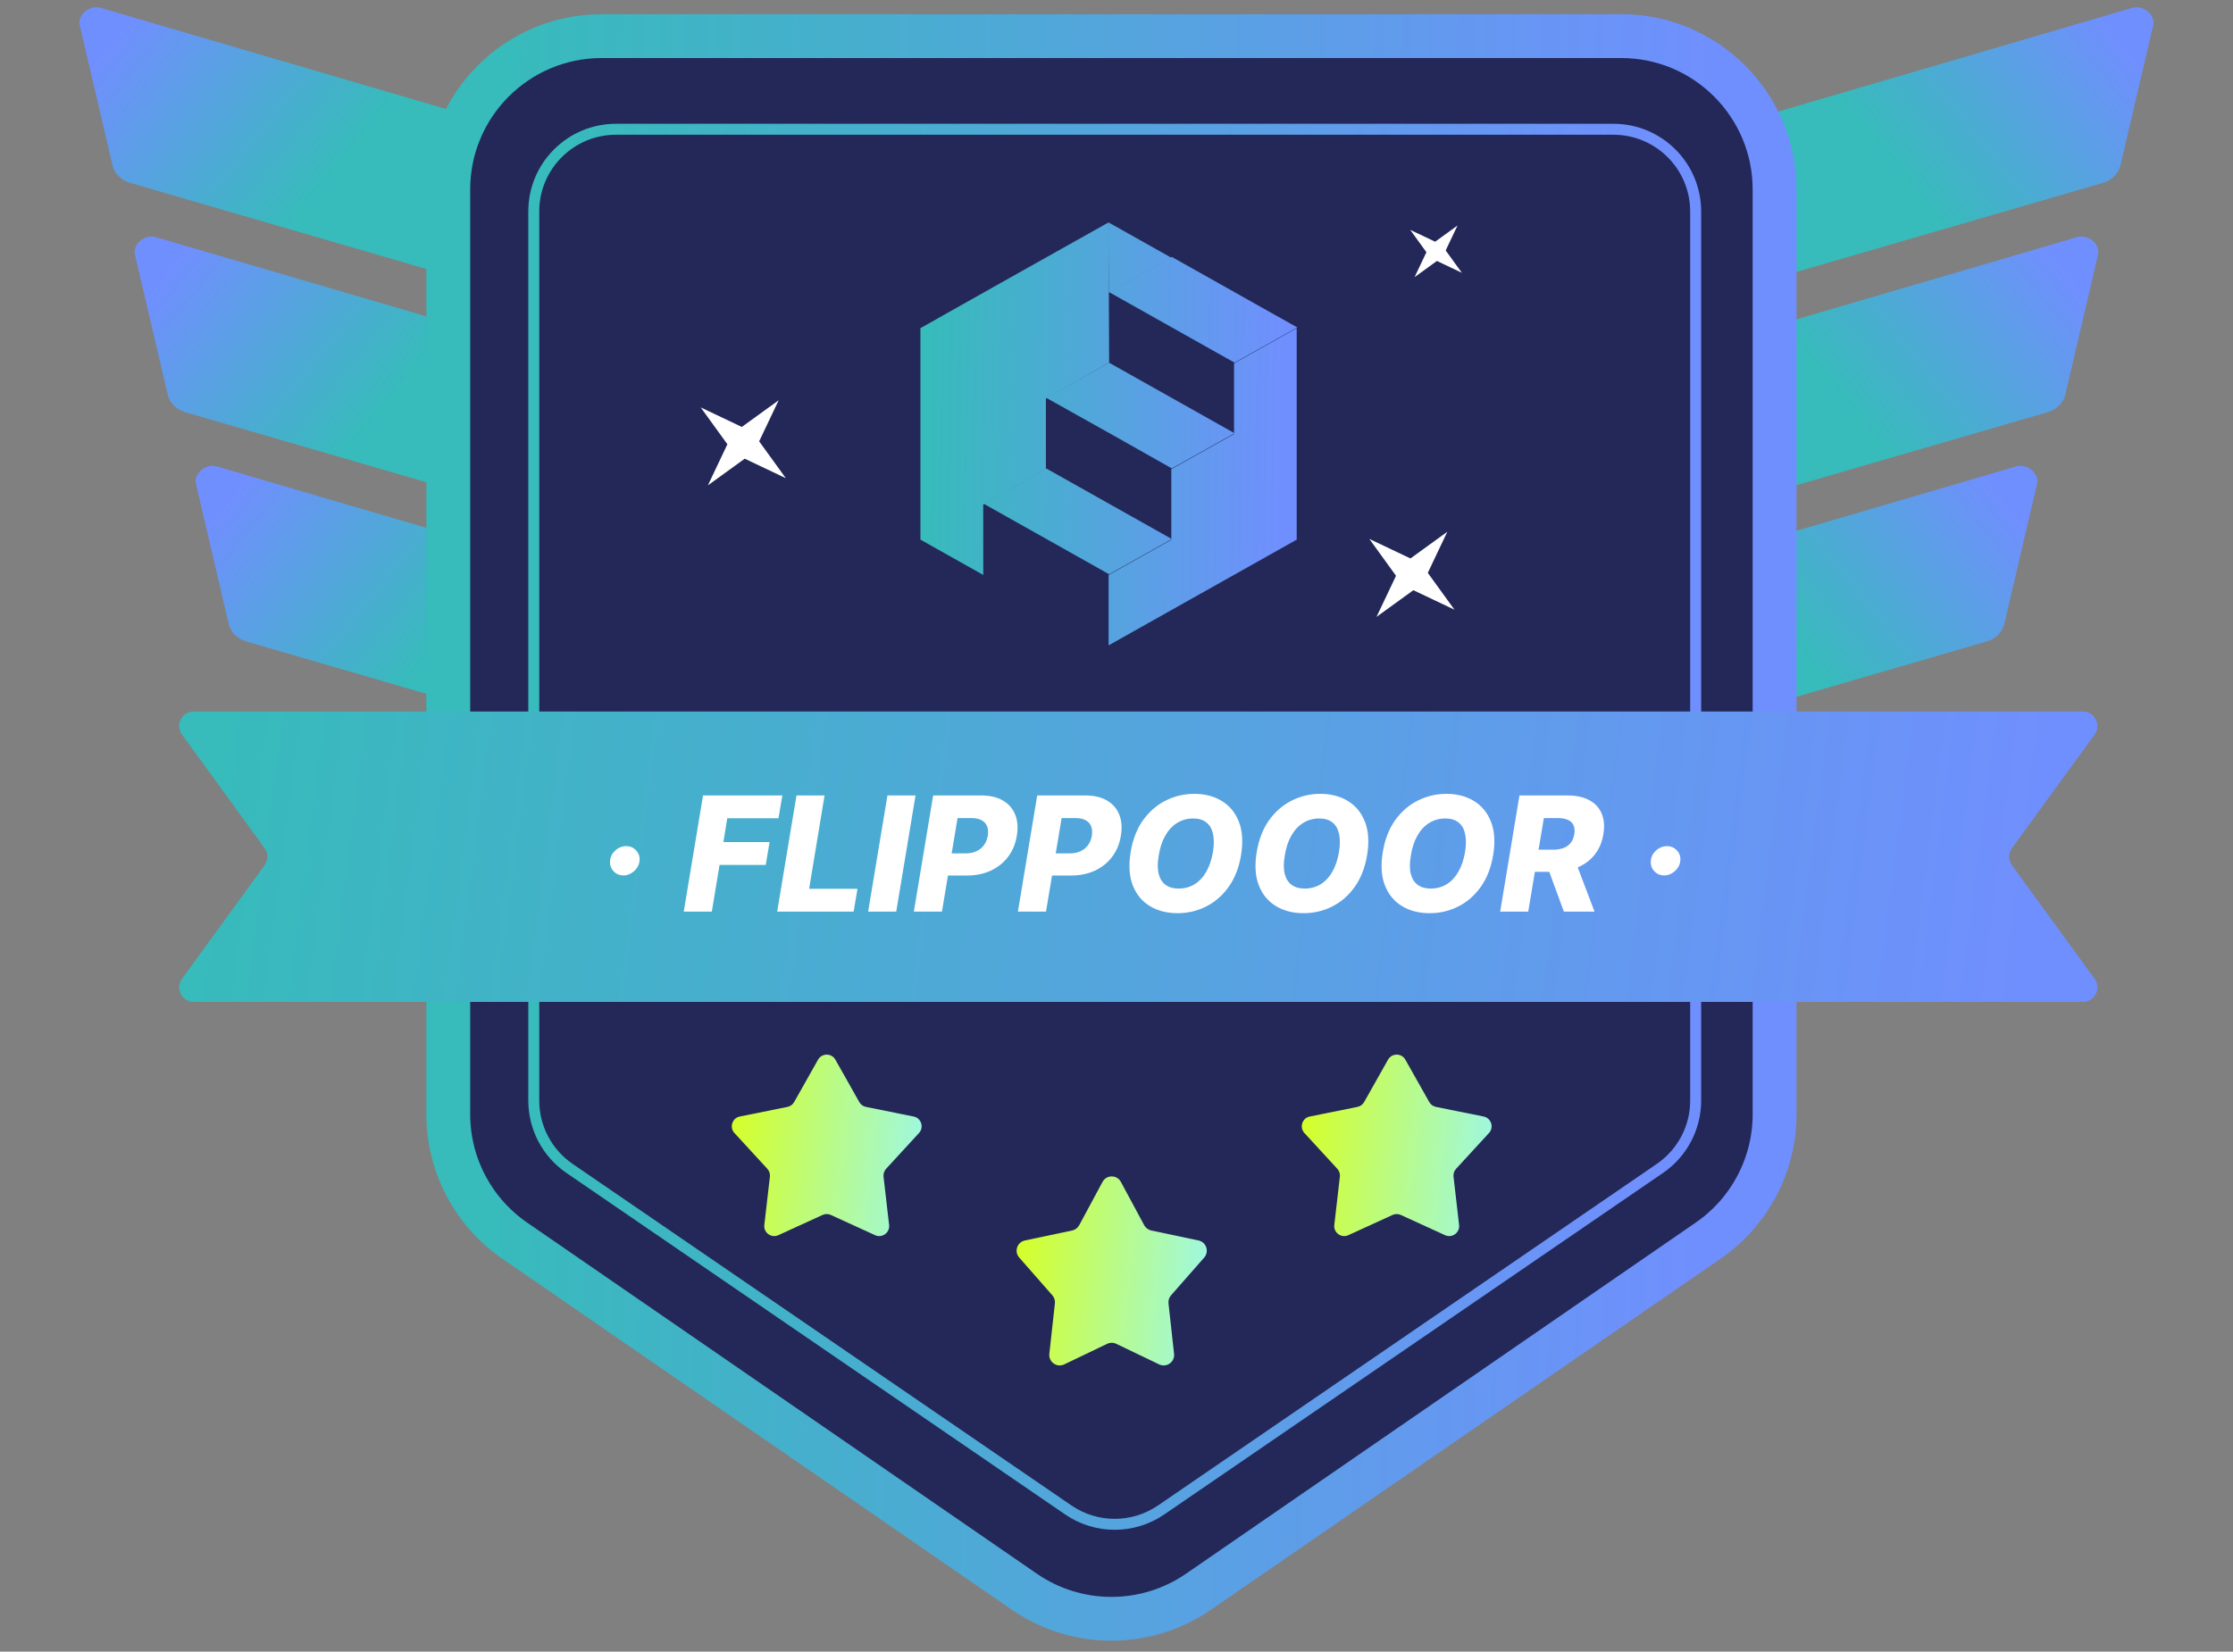 <svg width="123" height="91" viewBox="0 0 123 91" fill="none" xmlns="http://www.w3.org/2000/svg">
<rect x="0" y="0" width="123" height="91" fill="#808080" stroke="none"/>
<path d="M4.397 1.397C4.261 0.811 4.935 0.253 5.558 0.436L31.44 8.018C31.861 8.141 32.054 8.561 31.873 8.959L28.875 15.557C28.691 15.961 28.193 16.189 27.766 16.065L7.165 10.075C6.666 9.93 6.305 9.565 6.195 9.097L4.397 1.397Z" fill="url(#paint0_linear_10753_23882)"/>
<path d="M7.436 14.03C7.3 13.445 7.974 12.887 8.597 13.069L34.479 20.651C34.9 20.775 35.093 21.195 34.912 21.593L31.913 28.191C31.73 28.595 31.232 28.823 30.805 28.699L10.204 22.709C9.705 22.563 9.343 22.199 9.234 21.731L7.436 14.03Z" fill="url(#paint1_linear_10753_23882)"/>
<path d="M10.796 26.664C10.66 26.079 11.334 25.52 11.957 25.703L37.84 33.285C38.26 33.408 38.453 33.828 38.272 34.227L35.274 40.825C35.09 41.229 34.592 41.457 34.165 41.333L13.564 35.342C13.065 35.197 12.704 34.833 12.594 34.365L10.796 26.664Z" fill="url(#paint2_linear_10753_23882)"/>
<path d="M118.603 1.397C118.739 0.811 118.065 0.253 117.442 0.436L91.56 8.018C91.139 8.141 90.946 8.561 91.127 8.959L94.125 15.557C94.309 15.961 94.807 16.189 95.234 16.065L115.835 10.075C116.334 9.93 116.695 9.565 116.805 9.097L118.603 1.397Z" fill="url(#paint3_linear_10753_23882)"/>
<path d="M115.564 14.03C115.7 13.445 115.026 12.887 114.403 13.069L88.521 20.651C88.1 20.775 87.907 21.195 88.088 21.593L91.087 28.191C91.27 28.595 91.768 28.823 92.195 28.699L112.796 22.709C113.295 22.563 113.657 22.199 113.766 21.731L115.564 14.03Z" fill="url(#paint4_linear_10753_23882)"/>
<path d="M112.204 26.664C112.34 26.079 111.666 25.52 111.043 25.703L85.16 33.285C84.74 33.408 84.547 33.828 84.728 34.227L87.726 40.825C87.91 41.229 88.408 41.457 88.835 41.333L109.436 35.342C109.935 35.197 110.296 34.833 110.406 34.365L112.204 26.664Z" fill="url(#paint5_linear_10753_23882)"/>
<path d="M33.145 1.99C28.477 1.99 24.692 5.774 24.692 10.443V61.393C24.692 64.174 26.06 66.776 28.349 68.354L56.425 87.699C59.312 89.689 63.129 89.689 66.017 87.699L94.092 68.354C96.382 66.776 97.749 64.174 97.749 61.393V10.443C97.749 5.774 93.965 1.99 89.296 1.99H33.145Z" fill="url(#paint6_linear_10753_23882)" stroke="url(#paint7_linear_10753_23882)" stroke-width="2.415"/>
<path d="M29.402 11.65C29.402 9.15 31.429 7.122 33.93 7.122H88.874C91.374 7.122 93.402 9.15 93.402 11.65V60.64C93.402 62.134 92.665 63.532 91.433 64.376L63.961 83.192C62.418 84.249 60.385 84.249 58.843 83.192L31.371 64.376C30.139 63.532 29.402 62.134 29.402 60.64V11.65Z" stroke="url(#paint8_linear_10753_23882)" stroke-width="0.604"/>
<path fill-rule="evenodd" clip-rule="evenodd" d="M51.628 30.254L54.162 31.678L54.158 27.798L57.611 25.851L57.611 21.967L61.094 19.985L61.062 12.254L55.649 15.293L51.628 17.556L51.628 17.558L50.7 18.079L50.7 29.731L51.628 30.254ZM61.066 12.258L61.066 16.138L64.517 14.198L61.066 12.258ZM67.974 23.91L64.519 25.851L64.519 29.74L61.064 31.68L61.064 35.558L70.963 29.993L71.425 29.732L71.425 18.081L70.963 18.342L70.963 18.344L70.961 18.342L67.974 20.021L67.974 23.91Z" fill="url(#paint9_linear_10753_23882)"/>
<path fill-rule="evenodd" clip-rule="evenodd" d="M68.004 23.869L64.549 25.809L61.379 24.018L57.641 21.925L61.094 19.985L67.542 23.61L68.004 23.869ZM71.459 18.042L68.004 19.982L61.096 16.098L64.547 14.156L71.459 18.042ZM54.189 27.756L57.641 25.816L64.549 29.7L61.094 31.64L54.189 27.756Z" fill="url(#paint10_linear_10753_23882)"/>
<path d="M60.73 65.12C60.947 64.716 61.525 64.716 61.742 65.12L63.026 67.506C63.106 67.655 63.248 67.761 63.413 67.796L66.017 68.346C66.447 68.437 66.62 68.957 66.33 69.288L64.504 71.369C64.397 71.49 64.347 71.651 64.364 71.811L64.671 74.592C64.721 75.04 64.258 75.369 63.851 75.174L61.484 74.039C61.327 73.963 61.144 73.963 60.987 74.039L58.621 75.174C58.214 75.369 57.751 75.04 57.8 74.592L58.107 71.811C58.125 71.651 58.074 71.49 57.968 71.369L56.142 69.288C55.852 68.957 56.025 68.437 56.455 68.346L59.058 67.796C59.224 67.761 59.366 67.655 59.446 67.506L60.73 65.12Z" fill="url(#paint11_linear_10753_23882)"/>
<path d="M45.06 58.386C45.27 58.013 45.806 58.013 46.016 58.386L47.331 60.718C47.409 60.857 47.544 60.955 47.7 60.987L50.325 61.517C50.745 61.601 50.91 62.111 50.621 62.426L48.809 64.397C48.701 64.515 48.649 64.674 48.667 64.832L48.975 67.492C49.024 67.917 48.59 68.232 48.201 68.054L45.766 66.94C45.621 66.873 45.454 66.873 45.309 66.94L42.874 68.054C42.486 68.232 42.052 67.917 42.101 67.492L42.408 64.832C42.426 64.674 42.375 64.515 42.267 64.397L40.455 62.426C40.165 62.111 40.331 61.601 40.75 61.517L43.375 60.987C43.532 60.955 43.666 60.857 43.745 60.718L45.06 58.386Z" fill="url(#paint12_linear_10753_23882)"/>
<path d="M76.456 58.386C76.666 58.013 77.202 58.013 77.412 58.386L78.727 60.718C78.805 60.857 78.94 60.955 79.097 60.987L81.722 61.517C82.141 61.601 82.306 62.111 82.017 62.426L80.205 64.397C80.097 64.515 80.045 64.674 80.064 64.832L80.371 67.492C80.42 67.917 79.986 68.232 79.597 68.054L77.162 66.94C77.017 66.873 76.851 66.873 76.706 66.94L74.271 68.054C73.882 68.232 73.448 67.917 73.497 67.492L73.804 64.832C73.823 64.674 73.771 64.515 73.663 64.397L71.851 62.426C71.561 62.111 71.727 61.601 72.146 61.517L74.771 60.987C74.928 60.955 75.063 60.857 75.141 60.718L76.456 58.386Z" fill="url(#paint13_linear_10753_23882)"/>
<path d="M10.024 40.472C9.639 39.943 10.017 39.201 10.671 39.201H114.729C115.383 39.201 115.761 39.943 115.376 40.472L110.825 46.731C110.621 47.011 110.621 47.391 110.825 47.672L115.376 53.931C115.761 54.459 115.383 55.201 114.729 55.201H10.671C10.017 55.201 9.639 54.459 10.024 53.931L14.575 47.672C14.779 47.391 14.779 47.011 14.575 46.731L10.024 40.472Z" fill="url(#paint14_linear_10753_23882)"/>
<path d="M34.347 48.233C34.12 48.233 33.934 48.154 33.791 47.995C33.647 47.837 33.584 47.645 33.603 47.42C33.624 47.2 33.722 47.011 33.897 46.855C34.072 46.698 34.272 46.62 34.497 46.62C34.711 46.62 34.892 46.698 35.038 46.855C35.185 47.011 35.249 47.2 35.228 47.42C35.216 47.57 35.165 47.707 35.075 47.83C34.987 47.953 34.879 48.05 34.75 48.123C34.621 48.196 34.486 48.233 34.347 48.233ZM37.663 50.227L38.725 43.827H43.094L42.881 45.083H40.059L39.847 46.395H42.391L42.178 47.655H39.634L39.209 50.227H37.663ZM42.81 50.227L43.873 43.827H45.419L44.569 48.97H47.232L47.02 50.227H42.81ZM50.43 43.827L49.367 50.227H47.82L48.883 43.827H50.43ZM50.338 50.227L51.401 43.827H54.044C54.524 43.827 54.923 43.919 55.241 44.105C55.56 44.29 55.786 44.55 55.919 44.883C56.053 45.216 56.083 45.603 56.01 46.042C55.939 46.486 55.78 46.872 55.532 47.202C55.286 47.531 54.969 47.786 54.582 47.967C54.194 48.148 53.754 48.239 53.26 48.239H51.632L51.835 47.02H53.179C53.414 47.02 53.617 46.98 53.788 46.898C53.961 46.817 54.1 46.704 54.204 46.558C54.308 46.412 54.377 46.24 54.41 46.042C54.441 45.844 54.429 45.673 54.373 45.53C54.316 45.384 54.215 45.271 54.069 45.192C53.926 45.113 53.738 45.073 53.507 45.073H52.745L51.885 50.227H50.338ZM56.07 50.227L57.133 43.827H59.777C60.256 43.827 60.655 43.919 60.974 44.105C61.292 44.29 61.518 44.55 61.652 44.883C61.785 45.216 61.815 45.603 61.742 46.042C61.671 46.486 61.512 46.872 61.264 47.202C61.018 47.531 60.702 47.786 60.314 47.967C59.927 48.148 59.486 48.239 58.992 48.239H57.364L57.567 47.02H58.911C59.146 47.02 59.349 46.98 59.52 46.898C59.693 46.817 59.832 46.704 59.936 46.558C60.04 46.412 60.109 46.24 60.142 46.042C60.173 45.844 60.161 45.673 60.105 45.53C60.048 45.384 59.947 45.271 59.802 45.192C59.658 45.113 59.47 45.073 59.239 45.073H58.477L57.617 50.227H56.07ZM68.359 47.127C68.242 47.816 68.013 48.398 67.671 48.873C67.332 49.346 66.918 49.705 66.43 49.948C65.945 50.192 65.423 50.314 64.865 50.314C64.275 50.314 63.765 50.183 63.334 49.92C62.902 49.658 62.589 49.276 62.393 48.773C62.199 48.271 62.162 47.662 62.281 46.945C62.393 46.256 62.619 45.672 62.959 45.195C63.3 44.718 63.716 44.357 64.206 44.111C64.697 43.863 65.224 43.739 65.787 43.739C66.372 43.739 66.879 43.871 67.309 44.136C67.74 44.401 68.052 44.785 68.246 45.289C68.44 45.793 68.477 46.406 68.359 47.127ZM66.812 46.945C66.876 46.543 66.876 46.205 66.812 45.93C66.749 45.655 66.626 45.447 66.443 45.308C66.26 45.166 66.021 45.095 65.727 45.095C65.402 45.095 65.109 45.175 64.846 45.336C64.586 45.494 64.368 45.725 64.193 46.03C64.018 46.332 63.896 46.697 63.827 47.127C63.757 47.533 63.755 47.871 63.821 48.142C63.89 48.413 64.018 48.617 64.206 48.755C64.393 48.89 64.632 48.958 64.921 48.958C65.244 48.958 65.535 48.88 65.793 48.723C66.051 48.567 66.267 48.339 66.44 48.039C66.615 47.739 66.739 47.374 66.812 46.945ZM75.302 47.127C75.186 47.816 74.957 48.398 74.615 48.873C74.275 49.346 73.862 49.705 73.374 49.948C72.889 50.192 72.367 50.314 71.809 50.314C71.219 50.314 70.709 50.183 70.277 49.92C69.846 49.658 69.533 49.276 69.337 48.773C69.143 48.271 69.106 47.662 69.224 46.945C69.337 46.256 69.563 45.672 69.902 45.195C70.244 44.718 70.66 44.357 71.149 44.111C71.641 43.863 72.168 43.739 72.731 43.739C73.316 43.739 73.823 43.871 74.252 44.136C74.684 44.401 74.996 44.785 75.19 45.289C75.384 45.793 75.421 46.406 75.302 47.127ZM73.755 46.945C73.82 46.543 73.82 46.205 73.755 45.93C73.693 45.655 73.57 45.447 73.387 45.308C73.203 45.166 72.965 45.095 72.671 45.095C72.346 45.095 72.052 45.175 71.79 45.336C71.529 45.494 71.312 45.725 71.137 46.03C70.962 46.332 70.84 46.697 70.771 47.127C70.7 47.533 70.698 47.871 70.765 48.142C70.834 48.413 70.962 48.617 71.149 48.755C71.337 48.89 71.575 48.958 71.865 48.958C72.188 48.958 72.478 48.88 72.737 48.723C72.995 48.567 73.211 48.339 73.384 48.039C73.559 47.739 73.683 47.374 73.755 46.945ZM82.246 47.127C82.129 47.816 81.9 48.398 81.559 48.873C81.219 49.346 80.805 49.705 80.318 49.948C79.833 50.192 79.311 50.314 78.752 50.314C78.163 50.314 77.652 50.183 77.221 49.92C76.79 49.658 76.476 49.276 76.281 48.773C76.087 48.271 76.049 47.662 76.168 46.945C76.281 46.256 76.507 45.672 76.846 45.195C77.188 44.718 77.603 44.357 78.093 44.111C78.585 43.863 79.112 43.739 79.674 43.739C80.26 43.739 80.767 43.871 81.196 44.136C81.627 44.401 81.94 44.785 82.134 45.289C82.327 45.793 82.365 46.406 82.246 47.127ZM80.699 46.945C80.764 46.543 80.764 46.205 80.699 45.93C80.637 45.655 80.514 45.447 80.331 45.308C80.147 45.166 79.909 45.095 79.615 45.095C79.29 45.095 78.996 45.175 78.734 45.336C78.473 45.494 78.255 45.725 78.081 46.03C77.906 46.332 77.784 46.697 77.715 47.127C77.644 47.533 77.642 47.871 77.709 48.142C77.777 48.413 77.906 48.617 78.093 48.755C78.281 48.89 78.519 48.958 78.809 48.958C79.132 48.958 79.422 48.88 79.68 48.723C79.939 48.567 80.154 48.339 80.327 48.039C80.502 47.739 80.626 47.374 80.699 46.945ZM82.634 50.227L83.696 43.827H86.34C86.819 43.827 87.219 43.913 87.54 44.086C87.861 44.257 88.089 44.503 88.224 44.823C88.36 45.142 88.391 45.52 88.318 45.958C88.247 46.4 88.089 46.776 87.843 47.086C87.599 47.394 87.285 47.63 86.899 47.792C86.516 47.955 86.081 48.036 85.593 48.036H83.921L84.127 46.817H85.512C85.743 46.817 85.943 46.787 86.112 46.727C86.281 46.664 86.415 46.57 86.515 46.445C86.617 46.318 86.685 46.156 86.718 45.958C86.749 45.76 86.735 45.596 86.674 45.467C86.616 45.336 86.513 45.238 86.365 45.173C86.219 45.107 86.032 45.073 85.802 45.073H85.04L84.18 50.227H82.634ZM86.721 47.302L87.831 50.227H86.143L85.068 47.302H86.721ZM91.676 48.233C91.449 48.233 91.263 48.154 91.12 47.995C90.976 47.837 90.913 47.645 90.932 47.42C90.953 47.2 91.051 47.011 91.226 46.855C91.401 46.698 91.601 46.62 91.826 46.62C92.04 46.62 92.221 46.698 92.367 46.855C92.514 47.011 92.578 47.2 92.557 47.42C92.545 47.57 92.494 47.707 92.404 47.83C92.317 47.953 92.208 48.05 92.079 48.123C91.95 48.196 91.815 48.233 91.676 48.233Z" fill="white"/>
<path d="M42.892 22.053L41.816 24.317L43.286 26.347L41.022 25.272L38.992 26.742L40.067 24.477L38.597 22.447L40.861 23.523L42.892 22.053Z" fill="white"/>
<path d="M79.722 29.299L78.647 31.563L80.117 33.593L77.852 32.518L75.822 33.988L76.897 31.724L75.427 29.693L77.692 30.769L79.722 29.299Z" fill="white"/>
<path d="M80.284 12.425L79.632 13.799L80.524 15.03L79.15 14.378L77.918 15.27L78.571 13.896L77.679 12.665L79.053 13.317L80.284 12.425Z" fill="white"/>
<defs>
<linearGradient id="paint0_linear_10753_23882" x1="5.797" y1="1.916" x2="17.414" y2="11.305" gradientUnits="userSpaceOnUse">
<stop offset="0.031" stop-color="#708FFE"/>
<stop offset="0.974" stop-color="#37BBBB"/>
</linearGradient>
<linearGradient id="paint1_linear_10753_23882" x1="8.836" y1="14.55" x2="20.453" y2="23.938" gradientUnits="userSpaceOnUse">
<stop offset="0.031" stop-color="#708FFE"/>
<stop offset="0.974" stop-color="#37BBBB"/>
</linearGradient>
<linearGradient id="paint2_linear_10753_23882" x1="12.196" y1="27.184" x2="23.813" y2="36.572" gradientUnits="userSpaceOnUse">
<stop offset="0.031" stop-color="#708FFE"/>
<stop offset="0.974" stop-color="#37BBBB"/>
</linearGradient>
<linearGradient id="paint3_linear_10753_23882" x1="117.203" y1="1.916" x2="105.586" y2="11.305" gradientUnits="userSpaceOnUse">
<stop offset="0.031" stop-color="#708FFE"/>
<stop offset="0.974" stop-color="#37BBBB"/>
</linearGradient>
<linearGradient id="paint4_linear_10753_23882" x1="114.164" y1="14.55" x2="102.547" y2="23.938" gradientUnits="userSpaceOnUse">
<stop offset="0.031" stop-color="#708FFE"/>
<stop offset="0.974" stop-color="#37BBBB"/>
</linearGradient>
<linearGradient id="paint5_linear_10753_23882" x1="110.804" y1="27.184" x2="99.187" y2="36.572" gradientUnits="userSpaceOnUse">
<stop offset="0.031" stop-color="#708FFE"/>
<stop offset="0.974" stop-color="#37BBBB"/>
</linearGradient>
<linearGradient id="paint6_linear_10753_23882" x1="61.221" y1="3.197" x2="61.221" y2="89.537" gradientUnits="userSpaceOnUse">
<stop stop-color="#232859"/>
<stop offset="1" stop-color="#232859"/>
</linearGradient>
<linearGradient id="paint7_linear_10753_23882" x1="27.666" y1="18.477" x2="94.392" y2="19.524" gradientUnits="userSpaceOnUse">
<stop stop-color="#37BBBB"/>
<stop offset="1" stop-color="#708FFE"/>
</linearGradient>
<linearGradient id="paint8_linear_10753_23882" x1="30.715" y1="20.711" x2="91.738" y2="21.674" gradientUnits="userSpaceOnUse">
<stop stop-color="#37BBBB"/>
<stop offset="1" stop-color="#708FFE"/>
</linearGradient>
<linearGradient id="paint9_linear_10753_23882" x1="51.219" y1="16.378" x2="70.826" y2="16.713" gradientUnits="userSpaceOnUse">
<stop stop-color="#37BBBB"/>
<stop offset="1" stop-color="#708FFE"/>
</linearGradient>
<linearGradient id="paint10_linear_10753_23882" x1="51.219" y1="16.378" x2="70.826" y2="16.713" gradientUnits="userSpaceOnUse">
<stop stop-color="#37BBBB"/>
<stop offset="1" stop-color="#708FFE"/>
</linearGradient>
<linearGradient id="paint11_linear_10753_23882" x1="54.763" y1="63.124" x2="68.268" y2="64.58" gradientUnits="userSpaceOnUse">
<stop offset="0.099" stop-color="#D8FF20"/>
<stop offset="1" stop-color="#99F7F4"/>
</linearGradient>
<linearGradient id="paint12_linear_10753_23882" x1="39.065" y1="56.531" x2="52.554" y2="58.054" gradientUnits="userSpaceOnUse">
<stop offset="0.099" stop-color="#D8FF20"/>
<stop offset="1" stop-color="#99F7F4"/>
</linearGradient>
<linearGradient id="paint13_linear_10753_23882" x1="70.461" y1="56.531" x2="83.951" y2="58.054" gradientUnits="userSpaceOnUse">
<stop offset="0.099" stop-color="#D8FF20"/>
<stop offset="1" stop-color="#99F7F4"/>
</linearGradient>
<linearGradient id="paint14_linear_10753_23882" x1="11.78" y1="42.033" x2="111.417" y2="54.839" gradientUnits="userSpaceOnUse">
<stop stop-color="#37BBBB"/>
<stop offset="1" stop-color="#708FFE"/>
</linearGradient>
</defs>
</svg>
